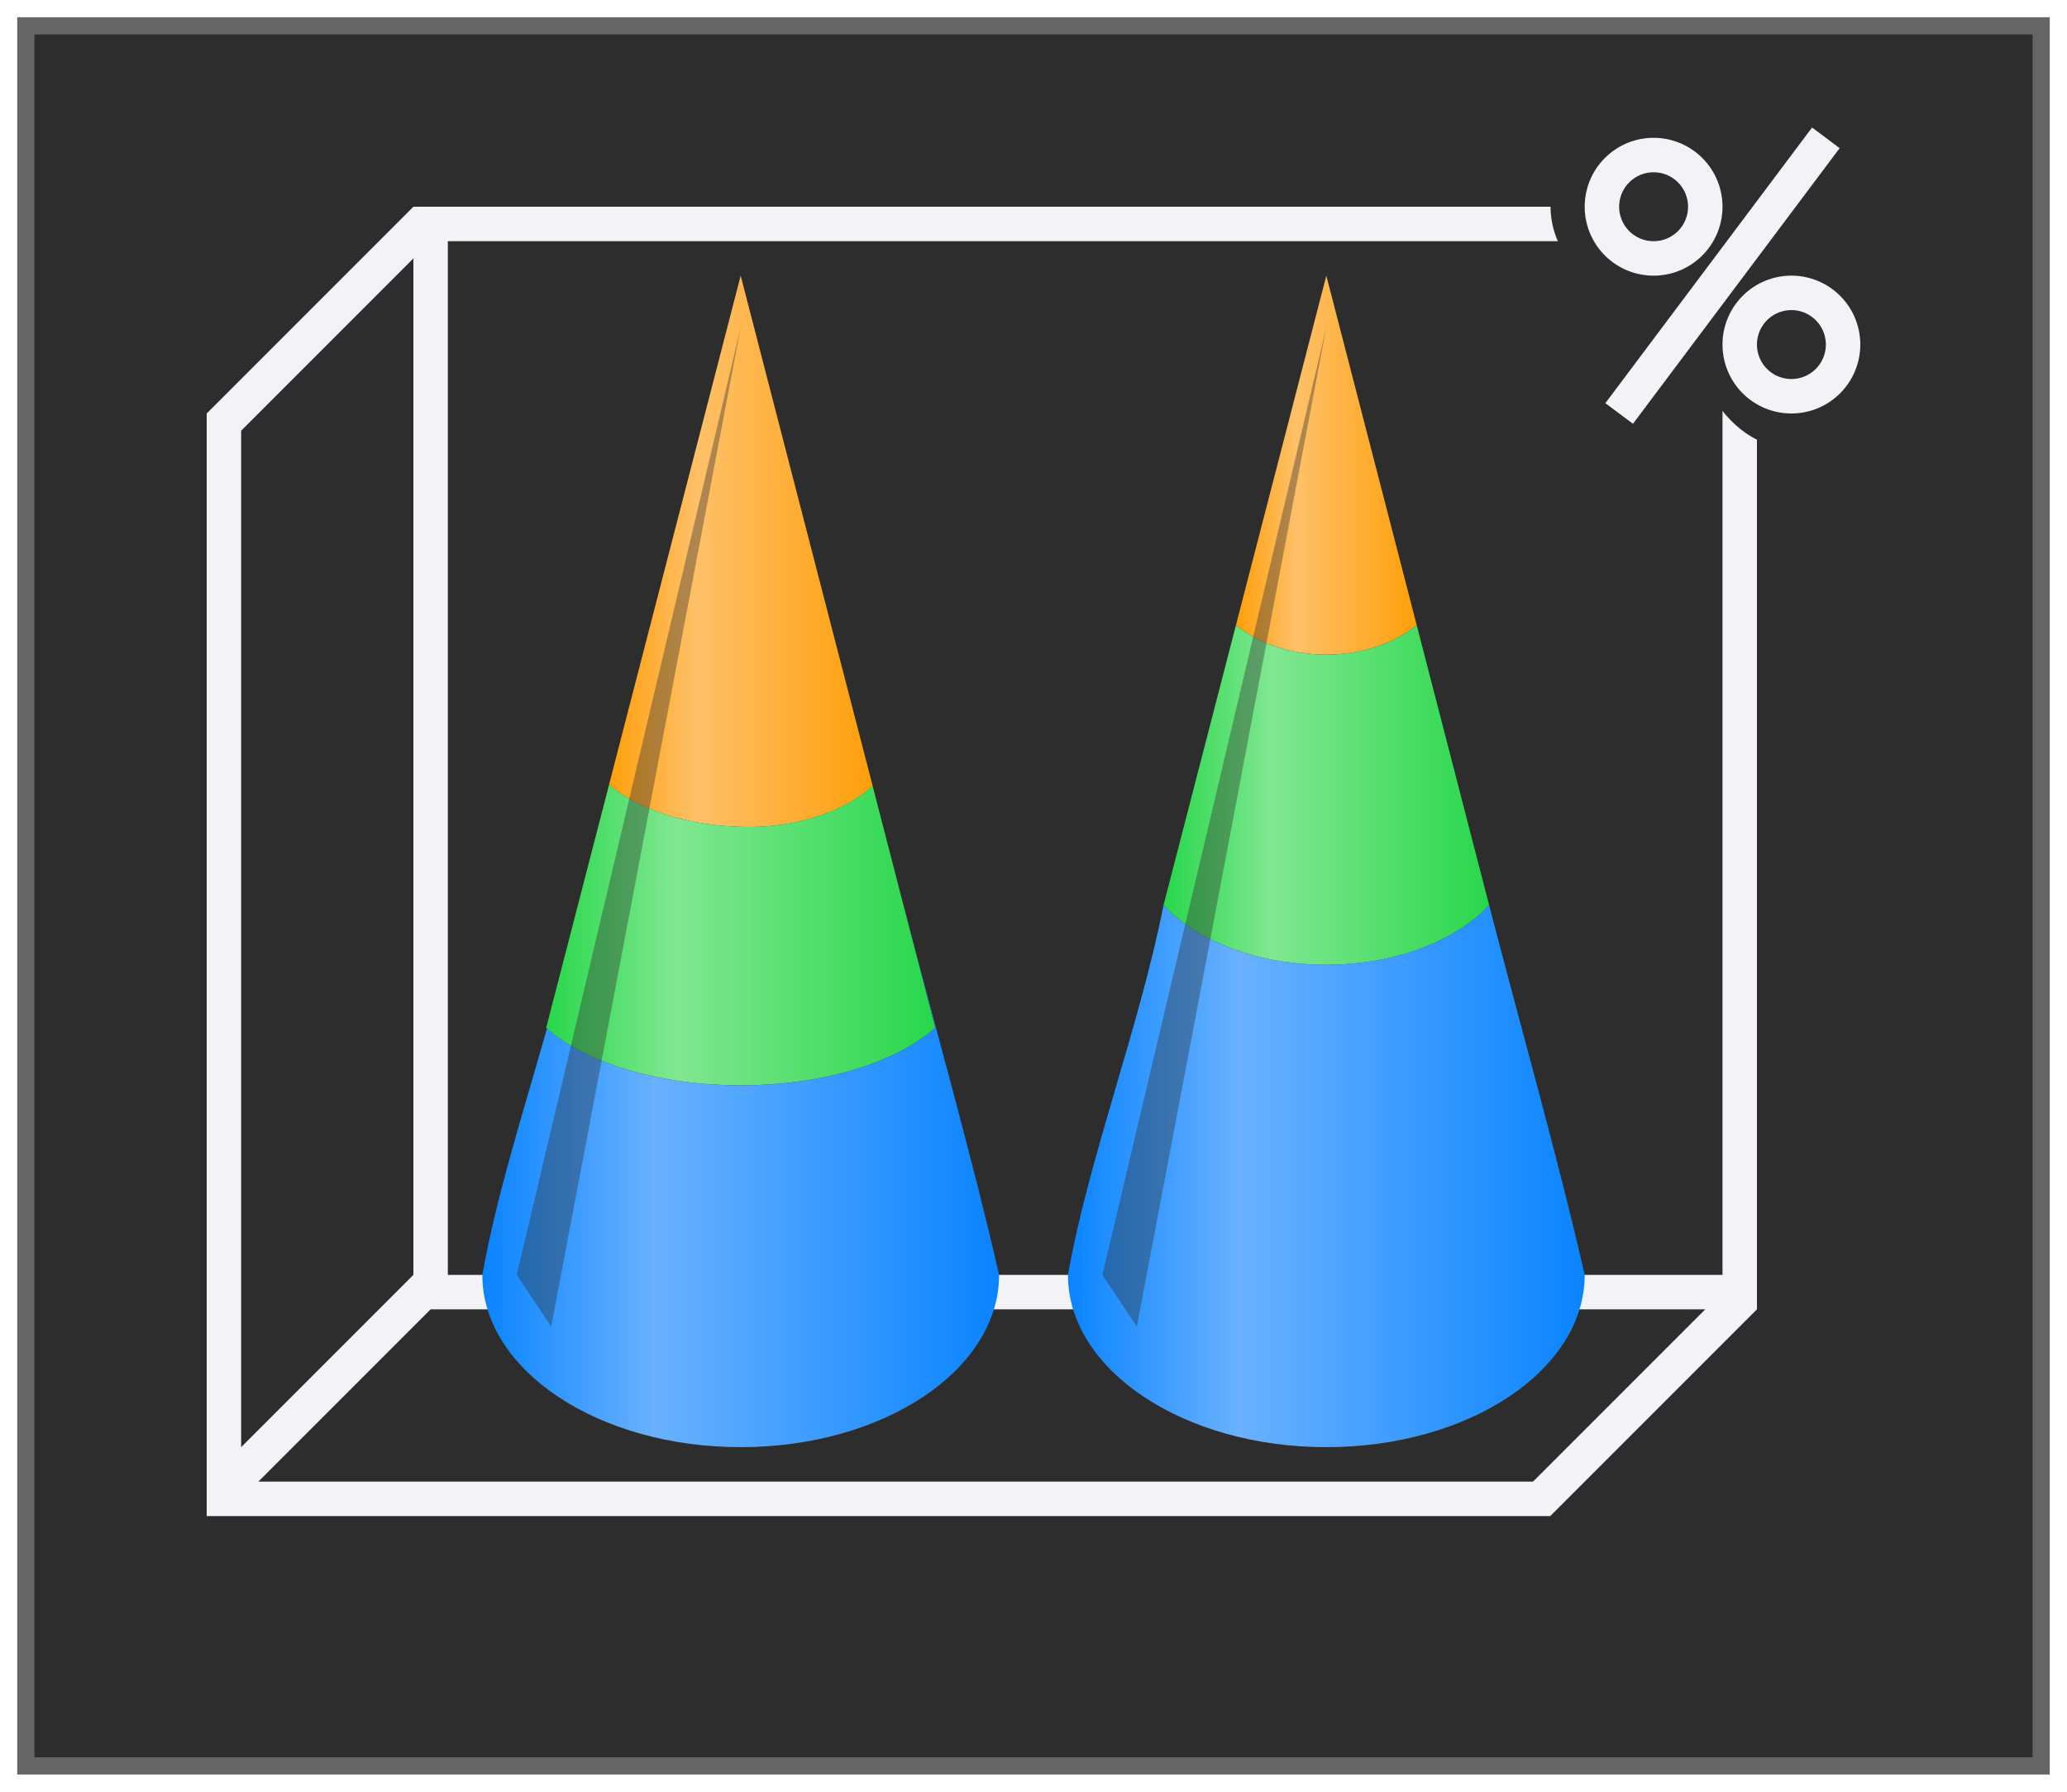 <svg height="52" viewBox="0 0 60 52" width="60" xmlns="http://www.w3.org/2000/svg" xmlns:xlink="http://www.w3.org/1999/xlink"><linearGradient id="a"><stop offset="0" stop-color="#ff9f0a"/><stop offset=".333" stop-color="#ffc068"/><stop offset="1" stop-color="#ff9f0a"/></linearGradient><linearGradient id="b"><stop offset="0" stop-color="#28d74b"/><stop offset=".333" stop-color="#81e791"/><stop offset="1" stop-color="#28d74b"/></linearGradient><linearGradient id="c"><stop offset="0" stop-color="#0a84ff"/><stop offset=".333" stop-color="#69b1ff"/><stop offset="1" stop-color="#0a84ff"/></linearGradient><linearGradient id="d" gradientUnits="userSpaceOnUse" x1="31" x2="46" xlink:href="#c" y1="34.133" y2="34.133"/><linearGradient id="e" gradientUnits="userSpaceOnUse" x1="33.775" x2="43.225" xlink:href="#b" y1="23.07" y2="23.07"/><linearGradient id="f" gradientUnits="userSpaceOnUse" x1="35.877" x2="41.123" xlink:href="#a" y1="13.5" y2="13.5"/><linearGradient id="g" gradientUnits="userSpaceOnUse" x1="14" x2="29" xlink:href="#c" y1="34.133" y2="34.133"/><linearGradient id="h" gradientUnits="userSpaceOnUse" x1="15.854" x2="27.146" xlink:href="#b" y1="27.136" y2="27.136"/><linearGradient id="i" gradientUnits="userSpaceOnUse" x1="17.68" x2="25.332" xlink:href="#a" y1="16" y2="16"/><filter id="j" color-interpolation-filters="sRGB" height="1.052" width="1.045" x="-.022" y="-.026"><feGaussianBlur stdDeviation=".555"/></filter><path d="m.5.5h59v51h-59z" fill="#656565" filter="url(#j)"/><path d="m1 1h58v50h-58z" fill="#2d2d2d"/><path d="m12 6-6 6v.5 30.5.5.5h1 36.5 1.5l6-6v-.5-.5-31zm1 1h37v30h-37zm-1 .5v29.5l-5 5v-29.5zm.5 30.5h37l-4.5 4.5-.5.5h-37l4.5-4.5z" fill="#f2f2f7"/><path d="m33.775 26.266c-.702 3.556-2.168 7.316-2.775 10.734 0 2.761 3.358 5 7.5 5s7.5-2.239 7.5-5c-.8-3.495-1.844-7.133-2.775-10.734-.956 1.034-2.704 1.734-4.725 1.734s-3.769-.701-4.725-1.734z" fill="url(#d)"/><path d="m35.877 18.141-2.102 8.125c.956 1.034 2.704 1.734 4.725 1.734s3.769-.701 4.725-1.734l-2.102-8.125c-.642.523-1.573.859-2.623.859s-1.982-.336-2.623-.859z" fill="url(#e)"/><path d="m38.5 8-2.623 10.141c.642.523 1.573.859 2.623.859s1.982-.336 2.623-.859z" fill="url(#f)"/><path d="m26.225 26.266.922 3.564c-1.113.992-3.211 1.67-5.646 1.67-2.421 0-4.505-.671-5.623-1.652-.689 2.428-1.471 4.866-1.877 7.152 0 2.761 3.358 5 7.5 5s7.5-2.239 7.5-5c-.8-3.495-1.844-7.133-2.775-10.734z" fill="url(#g)"/><path d="m21.5 8-2.623 10.141-1.197 4.631c.828.733 2.333 1.229 4.07 1.229 1.464 0 2.812-.478 3.582-1.189l-1.209-4.67z" fill="url(#i)"/><path d="m17.68 22.771-.904 3.494-.922 3.564c1.113.992 3.211 1.67 5.646 1.67s4.533-.678 5.646-1.67l-.922-3.564-.893-3.455h-.002c-.77.711-2.116 1.189-3.58 1.189-1.738 0-3.242-.496-4.07-1.229z" fill="url(#h)"/><g fill="#2d2d2d"><path d="m38.5 9.5-5.5 29-1-1.5z" fill-opacity=".383"/><path d="m21.5 9.5-5.5 29-1-1.5z" fill-opacity=".383"/><path d="m52.541 2.711c-.291.017-.559.162-.734.395l-1.312 1.75c-.498-1.01-1.358-1.848-2.494-1.848-1.567 0-2.992 1.426-2.992 2.992 0 1.394 1.181 2.528 2.533 2.793l-1.734 2.313c-.33.439-.24 1.062.199 1.391l.801.598c.438.327 1.058.238 1.387-.199l1.312-1.75c.498 1.01 1.358 1.848 2.494 1.848 1.567 0 2.992-1.426 2.992-2.992 0-1.394-1.181-2.528-2.533-2.793l1.734-2.312c.33-.439.24-1.062-.199-1.391l-.801-.598c-.188-.14-.419-.209-.652-.195z"/></g><path d="m52.6 3.701-6 8.0.801.598 6-8zm-4.6.299a2 2 0 0 0 -2 2 2 2 0 0 0 2 2 2 2 0 0 0 2-2 2 2 0 0 0 -2-2zm0 1a1 1 0 0 1 1 1 1 1 0 0 1 -1 1 1 1 0 0 1 -1-1 1 1 0 0 1 1-1zm4 3a2 2 0 0 0 -2 2 2 2 0 0 0 2 2 2 2 0 0 0 2-2 2 2 0 0 0 -2-2zm0 1a1 1 0 0 1 1 1 1 1 0 0 1 -1 1 1 1 0 0 1 -1-1 1 1 0 0 1 1-1z" fill="#f2f2f7"/></svg>